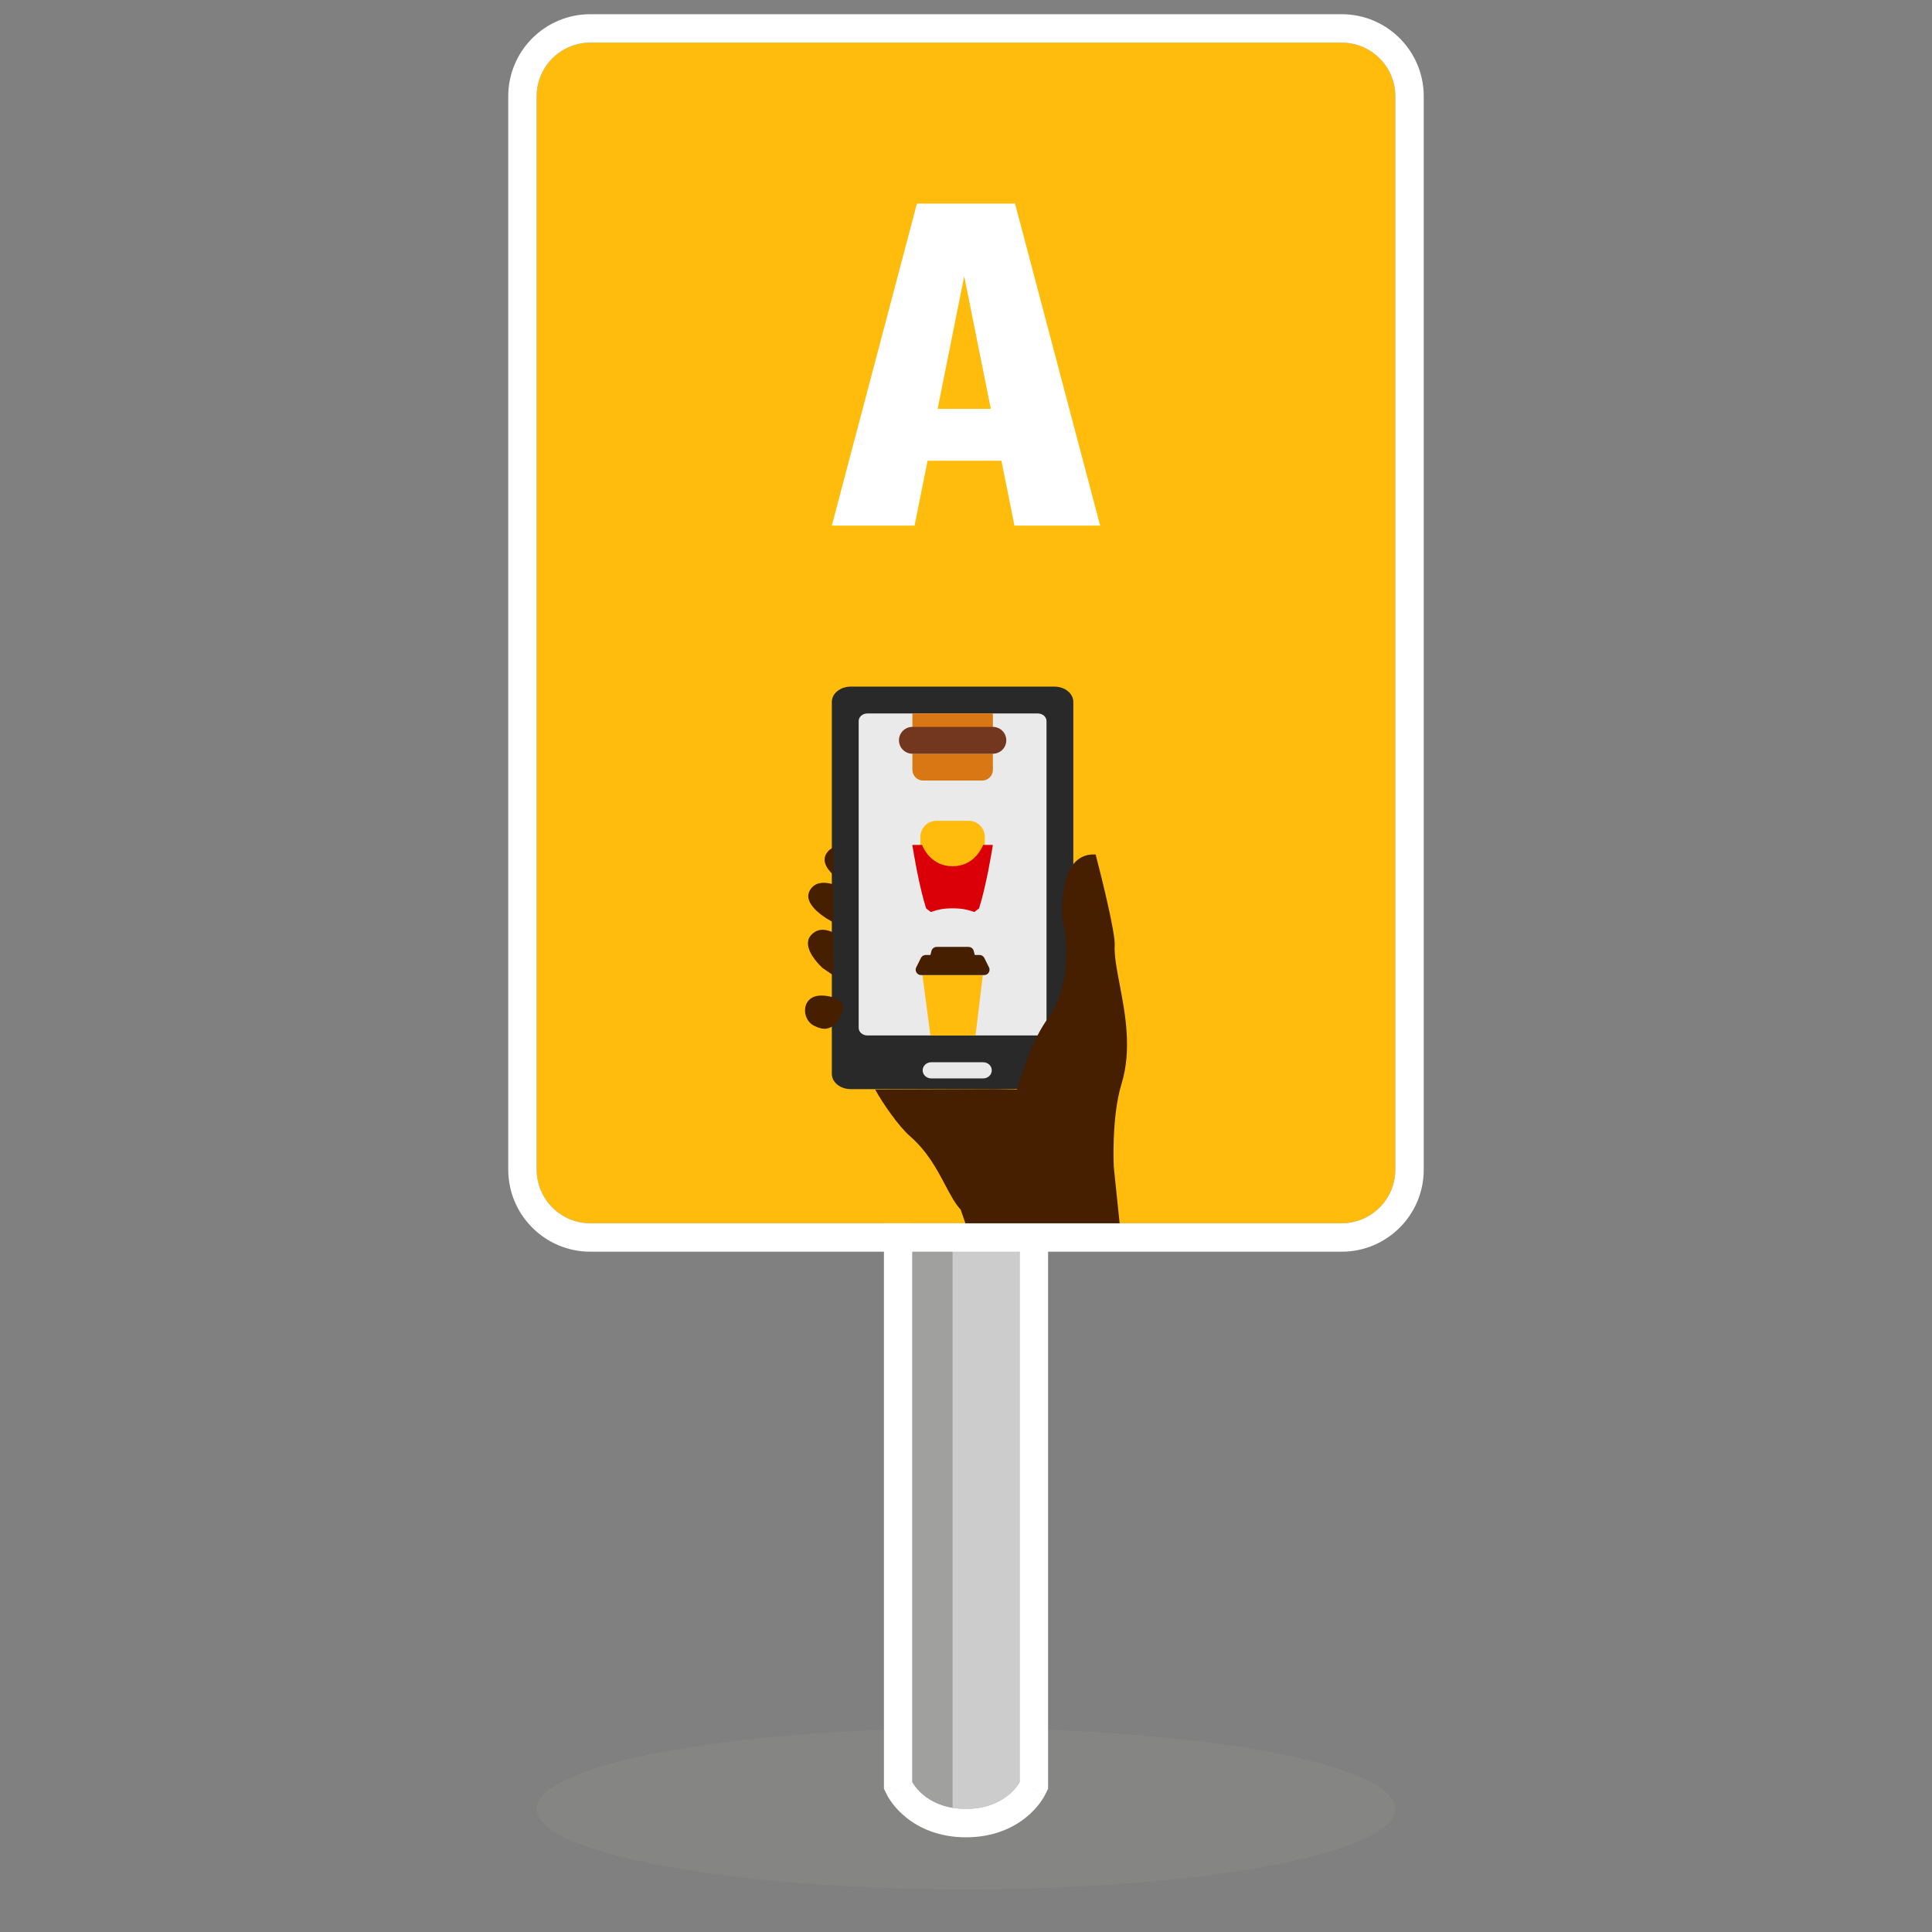 <svg width="136" height="136" viewBox="0 0 136 136" fill="none" xmlns="http://www.w3.org/2000/svg">
<rect x="0" y="0" width="136" height="136" fill="#808080" stroke="none"/>
<path d="M98.222 127.333C98.222 130.462 84.691 132.999 68 132.999C51.308 132.999 37.777 130.462 37.777 127.333C37.777 124.203 51.308 121.666 68 121.666C84.691 121.666 98.222 124.203 98.222 127.333Z" fill="#A0A09F" fill-opacity="0.15"/>
<path d="M64.223 80.111H71.778V125.445C71.778 125.445 70.834 127.334 68 127.334C65.167 127.334 64.223 125.445 64.223 125.445V80.111Z" fill="#CCCCCC"/>
<path fill-rule="evenodd" clip-rule="evenodd" d="M62.223 78.111H73.778V125.917L73.567 126.339L71.778 125.445V80.111H64.223V125.445L62.434 126.339L62.223 125.917V78.111ZM64.223 125.445C64.223 125.445 65.167 127.334 68 127.334C70.834 127.334 71.778 125.445 71.778 125.445C73.567 126.339 73.567 126.34 73.566 126.341L73.565 126.343L73.563 126.348L73.558 126.357L73.547 126.379C73.539 126.394 73.53 126.411 73.519 126.43C73.499 126.467 73.473 126.512 73.442 126.564C73.379 126.666 73.295 126.795 73.186 126.94C72.969 127.229 72.648 127.593 72.201 127.951C71.282 128.686 69.903 129.334 68 129.334C66.098 129.334 64.719 128.686 63.8 127.951C63.353 127.593 63.032 127.229 62.815 126.94C62.706 126.795 62.621 126.666 62.559 126.564C62.528 126.512 62.502 126.467 62.481 126.43C62.471 126.411 62.462 126.394 62.454 126.379L62.443 126.357L62.438 126.348L62.436 126.343L62.435 126.341C62.434 126.34 62.434 126.339 64.223 125.445Z" fill="white"/>
<path d="M67.056 80.111H64.223V125.445C64.223 125.445 64.953 126.905 67.056 127.258V80.111Z" fill="#A0A09F"/>
<path d="M37.777 6.778C37.777 4.691 39.469 3 41.555 3H94.444C96.53 3 98.222 4.691 98.222 6.778V82.333C98.222 84.42 96.53 86.111 94.444 86.111H41.555C39.469 86.111 37.777 84.42 37.777 82.333V6.778Z" fill="#FFBC0D"/>
<path fill-rule="evenodd" clip-rule="evenodd" d="M41.555 1H94.444C97.635 1 100.222 3.587 100.222 6.778V82.333C100.222 85.524 97.635 88.111 94.444 88.111H41.555C38.364 88.111 35.777 85.524 35.777 82.333V6.778C35.777 3.587 38.364 1 41.555 1ZM41.555 3C39.469 3 37.777 4.691 37.777 6.778V82.333C37.777 84.42 39.469 86.111 41.555 86.111H94.444C96.53 86.111 98.222 84.42 98.222 82.333V6.778C98.222 4.691 96.53 3 94.444 3H41.555Z" fill="white"/>
<path d="M58.555 37.001L64.546 14.334H71.452L77.444 37.001H71.411L70.496 32.434H65.295L64.379 37.001H58.555ZM66.002 28.78H69.747L67.874 19.442L66.002 28.78Z" fill="white"/>
<path d="M74.225 48.334H59.885C59.15 48.334 58.555 48.816 58.555 49.411V75.591C58.555 76.185 59.15 76.667 59.885 76.667H74.225C74.96 76.667 75.555 76.185 75.555 75.591V49.411C75.555 48.816 74.959 48.334 74.225 48.334Z" fill="#292929"/>
<path fill-rule="evenodd" clip-rule="evenodd" d="M61.056 72.889H73.057C73.394 72.889 73.668 72.649 73.668 72.353V50.759C73.668 50.463 73.394 50.223 73.057 50.223H61.056C60.719 50.223 60.445 50.463 60.445 50.759V72.353C60.445 72.649 60.719 72.889 61.056 72.889ZM65.55 75.912H69.213C69.545 75.912 69.814 75.657 69.814 75.344C69.814 75.03 69.545 74.776 69.213 74.776H65.55C65.218 74.776 64.949 75.03 64.949 75.344C64.949 75.657 65.218 75.912 65.55 75.912Z" fill="#EAEAEA"/>
<path fill-rule="evenodd" clip-rule="evenodd" d="M58.081 60.757C58.008 60.503 58.048 60.267 58.204 60.037C58.322 59.863 58.47 59.742 58.651 59.668V61.573C58.397 61.339 58.166 61.058 58.081 60.757ZM58.65 65.636C58.427 65.534 58.187 65.46 57.949 65.452C57.657 65.441 57.414 65.534 57.192 65.73C56.977 65.919 56.873 66.139 56.873 66.402C56.874 67.186 57.8 68.048 57.907 68.145L58.65 68.649V65.636H58.65ZM58.444 64.805L58.428 64.795C58.415 64.788 57.162 64.123 56.932 63.32C56.859 63.066 56.9 62.83 57.056 62.6C57.217 62.362 57.432 62.221 57.713 62.168C57.803 62.151 57.895 62.143 57.988 62.143C58.209 62.143 58.436 62.187 58.651 62.248V64.933L58.444 64.805ZM57.833 70.08C57.1 70.08 56.835 70.473 56.74 70.724C56.535 71.265 56.783 71.937 57.281 72.192C57.858 72.487 58.215 72.495 58.642 72.222C58.918 72.046 59.447 71.308 59.284 70.755C59.176 70.388 58.77 70.166 58.076 70.093C57.99 70.084 57.909 70.08 57.833 70.08ZM67.959 86.112H78.815L78.401 82.122C78.401 82.122 78.231 78.625 78.945 76.306C79.692 73.887 79.206 71.34 78.815 69.293C78.607 68.205 78.428 67.265 78.468 66.537C78.516 65.683 77.558 61.802 77.127 60.154C76.883 60.133 76.429 60.145 76.012 60.417C74.487 61.379 74.758 64.82 74.888 65.191C74.993 65.448 75.591 69.21 73.817 71.616C72.616 73.247 71.955 75.492 71.6 76.698L70.076 76.668L61.608 76.698C62.148 77.694 63.289 79.311 64.042 79.967C65.285 81.049 65.946 82.3 66.529 83.403L66.529 83.404C66.888 84.083 67.216 84.702 67.624 85.15L67.959 86.112Z" fill="#461E00"/>
<path d="M65.496 72.891C65.367 71.921 64.934 68.641 64.934 68.641C64.934 68.641 65.983 68.641 67.282 68.641C68.795 68.641 69.184 68.644 69.184 68.644C69.184 68.644 68.786 71.952 68.67 72.891H65.496Z" fill="#FFBC0D"/>
<path d="M69.28 68.639H64.835C64.555 68.639 64.372 68.344 64.497 68.093L64.828 67.431C64.892 67.303 65.023 67.223 65.166 67.223H68.949C69.092 67.223 69.223 67.303 69.287 67.431L69.618 68.093C69.743 68.344 69.56 68.639 69.28 68.639Z" fill="#461E00"/>
<path d="M68.462 68.545H65.651C65.406 68.545 65.225 68.314 65.285 68.076L65.568 66.942C65.61 66.774 65.761 66.656 65.935 66.656H68.178C68.352 66.656 68.503 66.774 68.545 66.942L68.828 68.076C68.888 68.314 68.707 68.545 68.462 68.545Z" fill="#461E00"/>
<path d="M64.789 58.913C64.789 58.287 65.296 57.779 65.922 57.779H68.189C68.815 57.779 69.323 58.287 69.323 58.913V60.424C69.323 61.05 68.815 61.557 68.189 61.557H65.922C65.296 61.557 64.789 61.05 64.789 60.424V58.913Z" fill="#FFBC0D"/>
<path d="M65.525 64.201C66.001 64.039 66.356 63.941 67.056 63.941C67.756 63.941 68.112 64.039 68.587 64.201L68.921 63.942C69.435 62.306 69.813 59.968 69.889 59.478H69.207C69.084 59.782 68.508 60.978 67.056 60.978C65.604 60.978 65.028 59.782 64.906 59.478H64.223C64.299 59.968 64.677 62.306 65.191 63.942L65.525 64.201Z" fill="#DB0007"/>
<path d="M64.227 50.223H69.893V52.111H64.227V50.223Z" fill="#D87714"/>
<path d="M64.227 54.19C64.227 54.607 64.565 54.945 64.982 54.945H69.138C69.555 54.945 69.893 54.607 69.893 54.19V53.056H64.227V54.19Z" fill="#D87714"/>
<path d="M63.281 52.112C63.281 51.591 63.704 51.168 64.226 51.168H69.892C70.414 51.168 70.837 51.591 70.837 52.112C70.837 52.634 70.414 53.057 69.892 53.057H64.226C63.704 53.057 63.281 52.634 63.281 52.112Z" fill="#73371F"/>
</svg>
